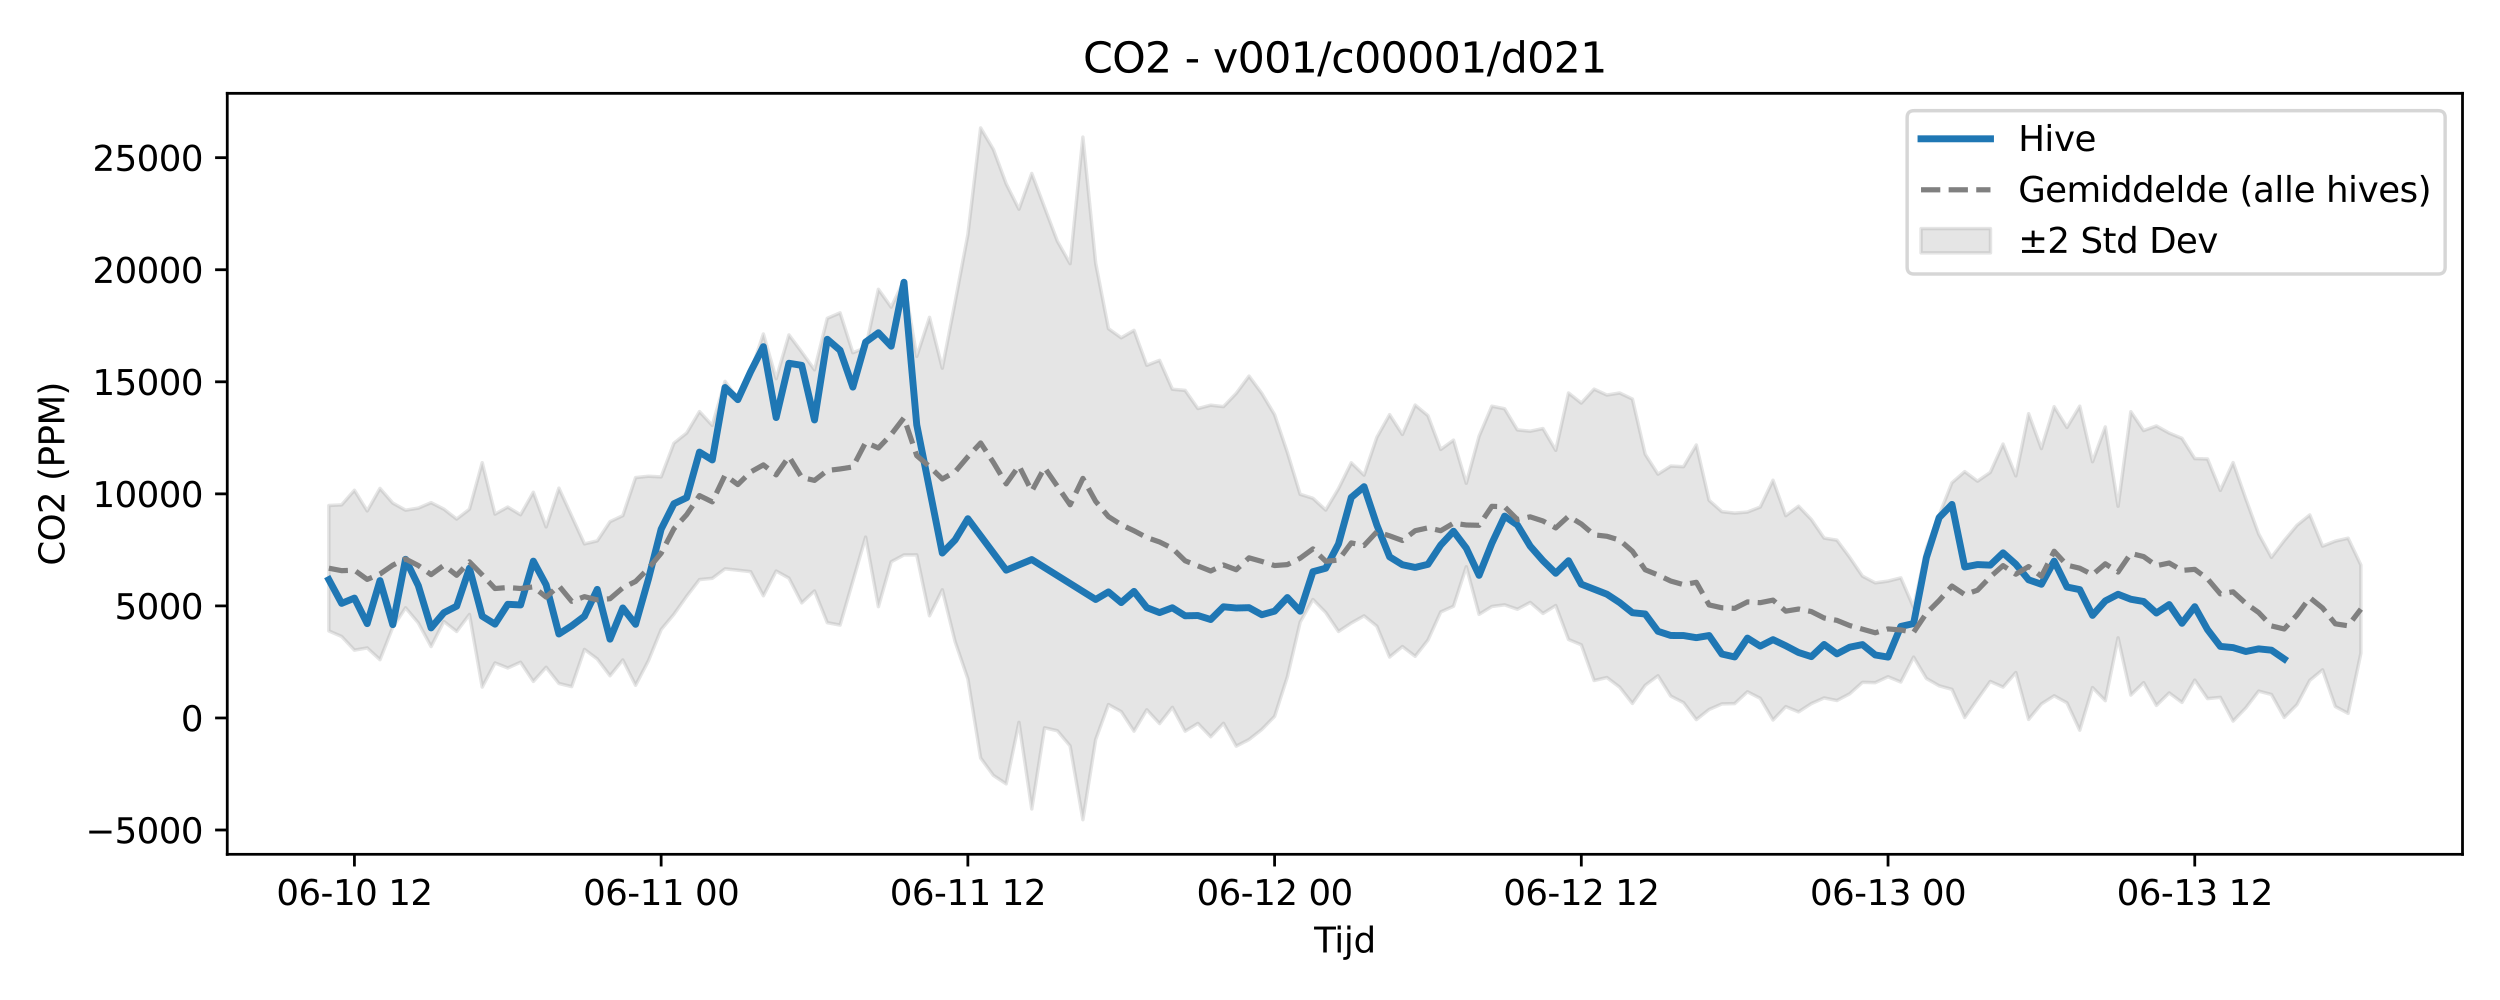 <?xml version="1.0" encoding="utf-8" standalone="no"?>
<!DOCTYPE svg PUBLIC "-//W3C//DTD SVG 1.1//EN"
  "http://www.w3.org/Graphics/SVG/1.1/DTD/svg11.dtd">
<svg xmlns:xlink="http://www.w3.org/1999/xlink" width="720pt" height="288pt" viewBox="0 0 720 288" xmlns="http://www.w3.org/2000/svg" version="1.1">
 <defs>
  <style type="text/css">*{stroke-linejoin: round; stroke-linecap: butt}</style>
 </defs>
 <g id="figure_1">
  <g id="patch_1">
   <path d="M 0 288 
L 720 288 
L 720 0 
L 0 0 
z
" style="fill: #ffffff"/>
  </g>
  <g id="axes_1">
   <g id="patch_2">
    <path d="M 65.45 246.04 
L 709.2 246.04 
L 709.2 26.88 
L 65.45 26.88 
z
" style="fill: #ffffff"/>
   </g>
   <g id="FillBetweenPolyCollection_1">
    <defs>
     <path id="m51bdb04ae3" d="M 94.711 -142.423 
L 94.711 -106.288 
L 98.392 -104.692 
L 102.073 -100.757 
L 105.753 -101.395 
L 109.434 -98.008 
L 113.115 -107.343 
L 116.795 -112.953 
L 120.476 -108.597 
L 124.157 -101.781 
L 127.837 -109.017 
L 131.518 -106.128 
L 135.199 -111.037 
L 138.879 -90.12 
L 142.56 -97.076 
L 146.241 -95.622 
L 149.921 -97.276 
L 153.602 -91.741 
L 157.283 -95.83 
L 160.964 -91.153 
L 164.644 -90.254 
L 168.325 -100.965 
L 172.006 -98.223 
L 175.686 -93.38 
L 179.367 -97.934 
L 183.048 -90.638 
L 186.728 -97.667 
L 190.409 -106.684 
L 194.09 -111.089 
L 197.77 -116.275 
L 201.451 -121.079 
L 205.132 -121.437 
L 208.812 -124.173 
L 212.493 -123.781 
L 216.174 -123.364 
L 219.854 -116.416 
L 223.535 -123.534 
L 227.216 -121.498 
L 230.896 -114.367 
L 234.577 -117.801 
L 238.258 -108.666 
L 241.938 -107.972 
L 245.619 -120.616 
L 249.3 -133.316 
L 252.98 -113.282 
L 256.661 -126.2 
L 260.342 -128.179 
L 264.022 -128.191 
L 267.703 -110.651 
L 271.384 -118.142 
L 275.064 -103.223 
L 278.745 -92.496 
L 282.426 -69.696 
L 286.106 -64.666 
L 289.787 -62.239 
L 293.468 -79.957 
L 297.148 -55.011 
L 300.829 -78.392 
L 304.51 -77.546 
L 308.19 -73.177 
L 311.871 -51.922 
L 315.552 -75.005 
L 319.233 -85.092 
L 322.913 -83.055 
L 326.594 -77.421 
L 330.275 -83.582 
L 333.955 -79.598 
L 337.636 -84.281 
L 341.317 -77.422 
L 344.997 -79.65 
L 348.678 -75.801 
L 352.359 -79.687 
L 356.039 -73.108 
L 359.72 -75.015 
L 363.401 -77.904 
L 367.081 -81.676 
L 370.762 -93.076 
L 374.443 -108.819 
L 378.123 -115.348 
L 381.804 -111.6 
L 385.485 -106.134 
L 389.165 -108.563 
L 392.846 -110.634 
L 396.527 -107.655 
L 400.207 -98.771 
L 403.888 -101.799 
L 407.569 -98.973 
L 411.249 -103.654 
L 414.93 -111.756 
L 418.611 -113.401 
L 422.291 -124.785 
L 425.972 -111.068 
L 429.653 -113.334 
L 433.333 -113.804 
L 437.014 -112.538 
L 440.695 -114.497 
L 444.375 -111.329 
L 448.056 -113.607 
L 451.737 -103.821 
L 455.417 -102.284 
L 459.098 -92.008 
L 462.779 -92.876 
L 466.46 -90.093 
L 470.14 -85.402 
L 473.821 -90.636 
L 477.502 -93.378 
L 481.182 -87.522 
L 484.863 -85.632 
L 488.544 -80.746 
L 492.224 -83.663 
L 495.905 -85.271 
L 499.586 -85.357 
L 503.266 -88.766 
L 506.947 -86.881 
L 510.628 -80.635 
L 514.308 -84.491 
L 517.989 -82.972 
L 521.67 -85.366 
L 525.35 -87 
L 529.031 -86.248 
L 532.712 -88.186 
L 536.392 -91.486 
L 540.073 -91.389 
L 543.754 -93.098 
L 547.434 -91.574 
L 551.115 -98.756 
L 554.796 -92.606 
L 558.476 -90.483 
L 562.157 -89.475 
L 565.838 -81.348 
L 569.518 -86.618 
L 573.199 -91.746 
L 576.88 -90.106 
L 580.56 -94.311 
L 584.241 -80.805 
L 587.922 -85.263 
L 591.602 -87.609 
L 595.283 -85.578 
L 598.964 -77.693 
L 602.644 -89.977 
L 606.325 -86.204 
L 610.006 -104.304 
L 613.686 -87.82 
L 617.367 -91.394 
L 621.048 -84.835 
L 624.729 -88.432 
L 628.409 -85.7 
L 632.09 -92.126 
L 635.771 -86.796 
L 639.451 -87.165 
L 643.132 -80.324 
L 646.813 -84.139 
L 650.493 -88.957 
L 654.174 -87.987 
L 657.855 -81.375 
L 661.535 -85.066 
L 665.216 -92.049 
L 668.897 -95.081 
L 672.577 -84.517 
L 676.258 -82.544 
L 679.939 -99.879 
L 679.939 -125.265 
L 679.939 -125.265 
L 676.258 -133.005 
L 672.577 -132.161 
L 668.897 -130.722 
L 665.216 -139.704 
L 661.535 -136.717 
L 657.855 -132.319 
L 654.174 -127.481 
L 650.493 -134.23 
L 646.813 -144.293 
L 643.132 -154.78 
L 639.451 -146.761 
L 635.771 -155.816 
L 632.09 -155.927 
L 628.409 -161.756 
L 624.729 -163.275 
L 621.048 -165.325 
L 617.367 -164.01 
L 613.686 -169.422 
L 610.006 -142.202 
L 606.325 -165.053 
L 602.644 -155.017 
L 598.964 -171.021 
L 595.283 -164.895 
L 591.602 -170.874 
L 587.922 -158.816 
L 584.241 -168.862 
L 580.56 -150.949 
L 576.88 -160.112 
L 573.199 -151.943 
L 569.518 -149.424 
L 565.838 -152.175 
L 562.157 -148.973 
L 558.476 -139.644 
L 554.796 -130.139 
L 551.115 -113.05 
L 547.434 -121.568 
L 543.754 -120.645 
L 540.073 -120.138 
L 536.392 -122.066 
L 532.712 -127.492 
L 529.031 -132.432 
L 525.35 -133.031 
L 521.67 -138.377 
L 517.989 -142.223 
L 514.308 -139.486 
L 510.628 -149.693 
L 506.947 -141.977 
L 503.266 -140.536 
L 499.586 -140.228 
L 495.905 -140.643 
L 492.224 -143.904 
L 488.544 -159.85 
L 484.863 -153.591 
L 481.182 -153.787 
L 477.502 -151.448 
L 473.821 -157.179 
L 470.14 -173.07 
L 466.46 -174.824 
L 462.779 -174.232 
L 459.098 -175.935 
L 455.417 -171.914 
L 451.737 -174.825 
L 448.056 -158.313 
L 444.375 -164.585 
L 440.695 -163.812 
L 437.014 -164.189 
L 433.333 -170.283 
L 429.653 -171.023 
L 425.972 -162.359 
L 422.291 -148.821 
L 418.611 -161.242 
L 414.93 -158.556 
L 411.249 -168.297 
L 407.569 -171.347 
L 403.888 -162.874 
L 400.207 -168.583 
L 396.527 -162.036 
L 392.846 -151.157 
L 389.165 -154.72 
L 385.485 -147.27 
L 381.804 -141.106 
L 378.123 -144.491 
L 374.443 -145.648 
L 370.762 -157.707 
L 367.081 -168.566 
L 363.401 -174.713 
L 359.72 -179.682 
L 356.039 -174.726 
L 352.359 -170.892 
L 348.678 -171.31 
L 344.997 -170.341 
L 341.317 -175.572 
L 337.636 -175.903 
L 333.955 -184.232 
L 330.275 -182.8 
L 326.594 -192.86 
L 322.913 -190.712 
L 319.233 -193.347 
L 315.552 -212.213 
L 311.871 -248.52 
L 308.19 -212.056 
L 304.51 -218.574 
L 300.829 -228.282 
L 297.148 -238.042 
L 293.468 -227.746 
L 289.787 -235.054 
L 286.106 -244.946 
L 282.426 -251.158 
L 278.745 -220.424 
L 275.064 -201.003 
L 271.384 -181.959 
L 267.703 -196.606 
L 264.022 -185.353 
L 260.342 -207.194 
L 256.661 -199.543 
L 252.98 -204.684 
L 249.3 -187.857 
L 245.619 -186.425 
L 241.938 -197.906 
L 238.258 -196.319 
L 234.577 -181.488 
L 230.896 -186.629 
L 227.216 -191.543 
L 223.535 -178.943 
L 219.854 -191.816 
L 216.174 -180.768 
L 212.493 -173.107 
L 208.812 -178.162 
L 205.132 -165.482 
L 201.451 -169.464 
L 197.77 -163.301 
L 194.09 -160.363 
L 190.409 -150.656 
L 186.728 -150.837 
L 183.048 -150.455 
L 179.367 -139.494 
L 175.686 -137.759 
L 172.006 -132.231 
L 168.325 -131.363 
L 164.644 -139.393 
L 160.964 -147.418 
L 157.283 -136.262 
L 153.602 -146.226 
L 149.921 -139.749 
L 146.241 -141.965 
L 142.56 -139.939 
L 138.879 -154.752 
L 135.199 -141.346 
L 131.518 -138.514 
L 127.837 -141.375 
L 124.157 -143.241 
L 120.476 -141.664 
L 116.795 -141.074 
L 113.115 -143.122 
L 109.434 -147.345 
L 105.753 -140.862 
L 102.073 -146.812 
L 98.392 -142.6 
L 94.711 -142.423 
z
" style="stroke: #808080; stroke-opacity: 0.2"/>
    </defs>
    <g clip-path="url(#pef328f5f02)">
     <use xlink:href="#m51bdb04ae3" x="0" y="288" style="fill: #808080; fill-opacity: 0.2; stroke: #808080; stroke-opacity: 0.2"/>
    </g>
   </g>
   <g id="matplotlib.axis_1">
    <g id="xtick_1">
     <g id="line2d_1">
      <defs>
       <path id="m27002cd036" d="M 0 0 
L 0 3.5 
" style="stroke: #000000; stroke-width: 0.8"/>
      </defs>
      <g>
       <use xlink:href="#m27002cd036" x="102.073" y="246.04" style="stroke: #000000; stroke-width: 0.8"/>
      </g>
     </g>
     <g id="text_1">
      <!-- 06-10 12 -->
      <g transform="translate(79.592 260.638) scale(0.1 -0.1)">
       <defs>
        <path id="DejaVuSans-30" d="M 2034 4250 
Q 1547 4250 1301 3770 
Q 1056 3291 1056 2328 
Q 1056 1369 1301 889 
Q 1547 409 2034 409 
Q 2525 409 2770 889 
Q 3016 1369 3016 2328 
Q 3016 3291 2770 3770 
Q 2525 4250 2034 4250 
z
M 2034 4750 
Q 2819 4750 3233 4129 
Q 3647 3509 3647 2328 
Q 3647 1150 3233 529 
Q 2819 -91 2034 -91 
Q 1250 -91 836 529 
Q 422 1150 422 2328 
Q 422 3509 836 4129 
Q 1250 4750 2034 4750 
z
" transform="scale(0.016)"/>
        <path id="DejaVuSans-36" d="M 2113 2584 
Q 1688 2584 1439 2293 
Q 1191 2003 1191 1497 
Q 1191 994 1439 701 
Q 1688 409 2113 409 
Q 2538 409 2786 701 
Q 3034 994 3034 1497 
Q 3034 2003 2786 2293 
Q 2538 2584 2113 2584 
z
M 3366 4563 
L 3366 3988 
Q 3128 4100 2886 4159 
Q 2644 4219 2406 4219 
Q 1781 4219 1451 3797 
Q 1122 3375 1075 2522 
Q 1259 2794 1537 2939 
Q 1816 3084 2150 3084 
Q 2853 3084 3261 2657 
Q 3669 2231 3669 1497 
Q 3669 778 3244 343 
Q 2819 -91 2113 -91 
Q 1303 -91 875 529 
Q 447 1150 447 2328 
Q 447 3434 972 4092 
Q 1497 4750 2381 4750 
Q 2619 4750 2861 4703 
Q 3103 4656 3366 4563 
z
" transform="scale(0.016)"/>
        <path id="DejaVuSans-2d" d="M 313 2009 
L 1997 2009 
L 1997 1497 
L 313 1497 
L 313 2009 
z
" transform="scale(0.016)"/>
        <path id="DejaVuSans-31" d="M 794 531 
L 1825 531 
L 1825 4091 
L 703 3866 
L 703 4441 
L 1819 4666 
L 2450 4666 
L 2450 531 
L 3481 531 
L 3481 0 
L 794 0 
L 794 531 
z
" transform="scale(0.016)"/>
        <path id="DejaVuSans-20" transform="scale(0.016)"/>
        <path id="DejaVuSans-32" d="M 1228 531 
L 3431 531 
L 3431 0 
L 469 0 
L 469 531 
Q 828 903 1448 1529 
Q 2069 2156 2228 2338 
Q 2531 2678 2651 2914 
Q 2772 3150 2772 3378 
Q 2772 3750 2511 3984 
Q 2250 4219 1831 4219 
Q 1534 4219 1204 4116 
Q 875 4013 500 3803 
L 500 4441 
Q 881 4594 1212 4672 
Q 1544 4750 1819 4750 
Q 2544 4750 2975 4387 
Q 3406 4025 3406 3419 
Q 3406 3131 3298 2873 
Q 3191 2616 2906 2266 
Q 2828 2175 2409 1742 
Q 1991 1309 1228 531 
z
" transform="scale(0.016)"/>
       </defs>
       <use xlink:href="#DejaVuSans-30"/>
       <use xlink:href="#DejaVuSans-36" transform="translate(63.623 0)"/>
       <use xlink:href="#DejaVuSans-2d" transform="translate(127.246 0)"/>
       <use xlink:href="#DejaVuSans-31" transform="translate(163.33 0)"/>
       <use xlink:href="#DejaVuSans-30" transform="translate(226.953 0)"/>
       <use xlink:href="#DejaVuSans-20" transform="translate(290.576 0)"/>
       <use xlink:href="#DejaVuSans-31" transform="translate(322.363 0)"/>
       <use xlink:href="#DejaVuSans-32" transform="translate(385.986 0)"/>
      </g>
     </g>
    </g>
    <g id="xtick_2">
     <g id="line2d_2">
      <g>
       <use xlink:href="#m27002cd036" x="190.409" y="246.04" style="stroke: #000000; stroke-width: 0.8"/>
      </g>
     </g>
     <g id="text_2">
      <!-- 06-11 00 -->
      <g transform="translate(167.928 260.638) scale(0.1 -0.1)">
       <use xlink:href="#DejaVuSans-30"/>
       <use xlink:href="#DejaVuSans-36" transform="translate(63.623 0)"/>
       <use xlink:href="#DejaVuSans-2d" transform="translate(127.246 0)"/>
       <use xlink:href="#DejaVuSans-31" transform="translate(163.33 0)"/>
       <use xlink:href="#DejaVuSans-31" transform="translate(226.953 0)"/>
       <use xlink:href="#DejaVuSans-20" transform="translate(290.576 0)"/>
       <use xlink:href="#DejaVuSans-30" transform="translate(322.363 0)"/>
       <use xlink:href="#DejaVuSans-30" transform="translate(385.986 0)"/>
      </g>
     </g>
    </g>
    <g id="xtick_3">
     <g id="line2d_3">
      <g>
       <use xlink:href="#m27002cd036" x="278.745" y="246.04" style="stroke: #000000; stroke-width: 0.8"/>
      </g>
     </g>
     <g id="text_3">
      <!-- 06-11 12 -->
      <g transform="translate(256.265 260.638) scale(0.1 -0.1)">
       <use xlink:href="#DejaVuSans-30"/>
       <use xlink:href="#DejaVuSans-36" transform="translate(63.623 0)"/>
       <use xlink:href="#DejaVuSans-2d" transform="translate(127.246 0)"/>
       <use xlink:href="#DejaVuSans-31" transform="translate(163.33 0)"/>
       <use xlink:href="#DejaVuSans-31" transform="translate(226.953 0)"/>
       <use xlink:href="#DejaVuSans-20" transform="translate(290.576 0)"/>
       <use xlink:href="#DejaVuSans-31" transform="translate(322.363 0)"/>
       <use xlink:href="#DejaVuSans-32" transform="translate(385.986 0)"/>
      </g>
     </g>
    </g>
    <g id="xtick_4">
     <g id="line2d_4">
      <g>
       <use xlink:href="#m27002cd036" x="367.081" y="246.04" style="stroke: #000000; stroke-width: 0.8"/>
      </g>
     </g>
     <g id="text_4">
      <!-- 06-12 00 -->
      <g transform="translate(344.601 260.638) scale(0.1 -0.1)">
       <use xlink:href="#DejaVuSans-30"/>
       <use xlink:href="#DejaVuSans-36" transform="translate(63.623 0)"/>
       <use xlink:href="#DejaVuSans-2d" transform="translate(127.246 0)"/>
       <use xlink:href="#DejaVuSans-31" transform="translate(163.33 0)"/>
       <use xlink:href="#DejaVuSans-32" transform="translate(226.953 0)"/>
       <use xlink:href="#DejaVuSans-20" transform="translate(290.576 0)"/>
       <use xlink:href="#DejaVuSans-30" transform="translate(322.363 0)"/>
       <use xlink:href="#DejaVuSans-30" transform="translate(385.986 0)"/>
      </g>
     </g>
    </g>
    <g id="xtick_5">
     <g id="line2d_5">
      <g>
       <use xlink:href="#m27002cd036" x="455.417" y="246.04" style="stroke: #000000; stroke-width: 0.8"/>
      </g>
     </g>
     <g id="text_5">
      <!-- 06-12 12 -->
      <g transform="translate(432.937 260.638) scale(0.1 -0.1)">
       <use xlink:href="#DejaVuSans-30"/>
       <use xlink:href="#DejaVuSans-36" transform="translate(63.623 0)"/>
       <use xlink:href="#DejaVuSans-2d" transform="translate(127.246 0)"/>
       <use xlink:href="#DejaVuSans-31" transform="translate(163.33 0)"/>
       <use xlink:href="#DejaVuSans-32" transform="translate(226.953 0)"/>
       <use xlink:href="#DejaVuSans-20" transform="translate(290.576 0)"/>
       <use xlink:href="#DejaVuSans-31" transform="translate(322.363 0)"/>
       <use xlink:href="#DejaVuSans-32" transform="translate(385.986 0)"/>
      </g>
     </g>
    </g>
    <g id="xtick_6">
     <g id="line2d_6">
      <g>
       <use xlink:href="#m27002cd036" x="543.754" y="246.04" style="stroke: #000000; stroke-width: 0.8"/>
      </g>
     </g>
     <g id="text_6">
      <!-- 06-13 00 -->
      <g transform="translate(521.273 260.638) scale(0.1 -0.1)">
       <defs>
        <path id="DejaVuSans-33" d="M 2597 2516 
Q 3050 2419 3304 2112 
Q 3559 1806 3559 1356 
Q 3559 666 3084 287 
Q 2609 -91 1734 -91 
Q 1441 -91 1130 -33 
Q 819 25 488 141 
L 488 750 
Q 750 597 1062 519 
Q 1375 441 1716 441 
Q 2309 441 2620 675 
Q 2931 909 2931 1356 
Q 2931 1769 2642 2001 
Q 2353 2234 1838 2234 
L 1294 2234 
L 1294 2753 
L 1863 2753 
Q 2328 2753 2575 2939 
Q 2822 3125 2822 3475 
Q 2822 3834 2567 4026 
Q 2313 4219 1838 4219 
Q 1578 4219 1281 4162 
Q 984 4106 628 3988 
L 628 4550 
Q 988 4650 1302 4700 
Q 1616 4750 1894 4750 
Q 2613 4750 3031 4423 
Q 3450 4097 3450 3541 
Q 3450 3153 3228 2886 
Q 3006 2619 2597 2516 
z
" transform="scale(0.016)"/>
       </defs>
       <use xlink:href="#DejaVuSans-30"/>
       <use xlink:href="#DejaVuSans-36" transform="translate(63.623 0)"/>
       <use xlink:href="#DejaVuSans-2d" transform="translate(127.246 0)"/>
       <use xlink:href="#DejaVuSans-31" transform="translate(163.33 0)"/>
       <use xlink:href="#DejaVuSans-33" transform="translate(226.953 0)"/>
       <use xlink:href="#DejaVuSans-20" transform="translate(290.576 0)"/>
       <use xlink:href="#DejaVuSans-30" transform="translate(322.363 0)"/>
       <use xlink:href="#DejaVuSans-30" transform="translate(385.986 0)"/>
      </g>
     </g>
    </g>
    <g id="xtick_7">
     <g id="line2d_7">
      <g>
       <use xlink:href="#m27002cd036" x="632.09" y="246.04" style="stroke: #000000; stroke-width: 0.8"/>
      </g>
     </g>
     <g id="text_7">
      <!-- 06-13 12 -->
      <g transform="translate(609.609 260.638) scale(0.1 -0.1)">
       <use xlink:href="#DejaVuSans-30"/>
       <use xlink:href="#DejaVuSans-36" transform="translate(63.623 0)"/>
       <use xlink:href="#DejaVuSans-2d" transform="translate(127.246 0)"/>
       <use xlink:href="#DejaVuSans-31" transform="translate(163.33 0)"/>
       <use xlink:href="#DejaVuSans-33" transform="translate(226.953 0)"/>
       <use xlink:href="#DejaVuSans-20" transform="translate(290.576 0)"/>
       <use xlink:href="#DejaVuSans-31" transform="translate(322.363 0)"/>
       <use xlink:href="#DejaVuSans-32" transform="translate(385.986 0)"/>
      </g>
     </g>
    </g>
    <g id="text_8">
     <!-- Tijd -->
     <g transform="translate(378.475 274.317) scale(0.1 -0.1)">
      <defs>
       <path id="DejaVuSans-54" d="M -19 4666 
L 3928 4666 
L 3928 4134 
L 2272 4134 
L 2272 0 
L 1638 0 
L 1638 4134 
L -19 4134 
L -19 4666 
z
" transform="scale(0.016)"/>
       <path id="DejaVuSans-69" d="M 603 3500 
L 1178 3500 
L 1178 0 
L 603 0 
L 603 3500 
z
M 603 4863 
L 1178 4863 
L 1178 4134 
L 603 4134 
L 603 4863 
z
" transform="scale(0.016)"/>
       <path id="DejaVuSans-6a" d="M 603 3500 
L 1178 3500 
L 1178 -63 
Q 1178 -731 923 -1031 
Q 669 -1331 103 -1331 
L -116 -1331 
L -116 -844 
L 38 -844 
Q 366 -844 484 -692 
Q 603 -541 603 -63 
L 603 3500 
z
M 603 4863 
L 1178 4863 
L 1178 4134 
L 603 4134 
L 603 4863 
z
" transform="scale(0.016)"/>
       <path id="DejaVuSans-64" d="M 2906 2969 
L 2906 4863 
L 3481 4863 
L 3481 0 
L 2906 0 
L 2906 525 
Q 2725 213 2448 61 
Q 2172 -91 1784 -91 
Q 1150 -91 751 415 
Q 353 922 353 1747 
Q 353 2572 751 3078 
Q 1150 3584 1784 3584 
Q 2172 3584 2448 3432 
Q 2725 3281 2906 2969 
z
M 947 1747 
Q 947 1113 1208 752 
Q 1469 391 1925 391 
Q 2381 391 2643 752 
Q 2906 1113 2906 1747 
Q 2906 2381 2643 2742 
Q 2381 3103 1925 3103 
Q 1469 3103 1208 2742 
Q 947 2381 947 1747 
z
" transform="scale(0.016)"/>
      </defs>
      <use xlink:href="#DejaVuSans-54"/>
      <use xlink:href="#DejaVuSans-69" transform="translate(57.959 0)"/>
      <use xlink:href="#DejaVuSans-6a" transform="translate(85.742 0)"/>
      <use xlink:href="#DejaVuSans-64" transform="translate(113.525 0)"/>
     </g>
    </g>
   </g>
   <g id="matplotlib.axis_2">
    <g id="ytick_1">
     <g id="line2d_8">
      <defs>
       <path id="m38260879ac" d="M 0 0 
L -3.5 0 
" style="stroke: #000000; stroke-width: 0.8"/>
      </defs>
      <g>
       <use xlink:href="#m38260879ac" x="65.45" y="239.047" style="stroke: #000000; stroke-width: 0.8"/>
      </g>
     </g>
     <g id="text_9">
      <!-- −5000 -->
      <g transform="translate(24.62 242.846) scale(0.1 -0.1)">
       <defs>
        <path id="DejaVuSans-2212" d="M 678 2272 
L 4684 2272 
L 4684 1741 
L 678 1741 
L 678 2272 
z
" transform="scale(0.016)"/>
        <path id="DejaVuSans-35" d="M 691 4666 
L 3169 4666 
L 3169 4134 
L 1269 4134 
L 1269 2991 
Q 1406 3038 1543 3061 
Q 1681 3084 1819 3084 
Q 2600 3084 3056 2656 
Q 3513 2228 3513 1497 
Q 3513 744 3044 326 
Q 2575 -91 1722 -91 
Q 1428 -91 1123 -41 
Q 819 9 494 109 
L 494 744 
Q 775 591 1075 516 
Q 1375 441 1709 441 
Q 2250 441 2565 725 
Q 2881 1009 2881 1497 
Q 2881 1984 2565 2268 
Q 2250 2553 1709 2553 
Q 1456 2553 1204 2497 
Q 953 2441 691 2322 
L 691 4666 
z
" transform="scale(0.016)"/>
       </defs>
       <use xlink:href="#DejaVuSans-2212"/>
       <use xlink:href="#DejaVuSans-35" transform="translate(83.789 0)"/>
       <use xlink:href="#DejaVuSans-30" transform="translate(147.412 0)"/>
       <use xlink:href="#DejaVuSans-30" transform="translate(211.035 0)"/>
       <use xlink:href="#DejaVuSans-30" transform="translate(274.658 0)"/>
      </g>
     </g>
    </g>
    <g id="ytick_2">
     <g id="line2d_9">
      <g>
       <use xlink:href="#m38260879ac" x="65.45" y="206.774" style="stroke: #000000; stroke-width: 0.8"/>
      </g>
     </g>
     <g id="text_10">
      <!-- 0 -->
      <g transform="translate(52.087 210.573) scale(0.1 -0.1)">
       <use xlink:href="#DejaVuSans-30"/>
      </g>
     </g>
    </g>
    <g id="ytick_3">
     <g id="line2d_10">
      <g>
       <use xlink:href="#m38260879ac" x="65.45" y="174.5" style="stroke: #000000; stroke-width: 0.8"/>
      </g>
     </g>
     <g id="text_11">
      <!-- 5000 -->
      <g transform="translate(33 178.299) scale(0.1 -0.1)">
       <use xlink:href="#DejaVuSans-35"/>
       <use xlink:href="#DejaVuSans-30" transform="translate(63.623 0)"/>
       <use xlink:href="#DejaVuSans-30" transform="translate(127.246 0)"/>
       <use xlink:href="#DejaVuSans-30" transform="translate(190.869 0)"/>
      </g>
     </g>
    </g>
    <g id="ytick_4">
     <g id="line2d_11">
      <g>
       <use xlink:href="#m38260879ac" x="65.45" y="142.227" style="stroke: #000000; stroke-width: 0.8"/>
      </g>
     </g>
     <g id="text_12">
      <!-- 10000 -->
      <g transform="translate(26.637 146.026) scale(0.1 -0.1)">
       <use xlink:href="#DejaVuSans-31"/>
       <use xlink:href="#DejaVuSans-30" transform="translate(63.623 0)"/>
       <use xlink:href="#DejaVuSans-30" transform="translate(127.246 0)"/>
       <use xlink:href="#DejaVuSans-30" transform="translate(190.869 0)"/>
       <use xlink:href="#DejaVuSans-30" transform="translate(254.492 0)"/>
      </g>
     </g>
    </g>
    <g id="ytick_5">
     <g id="line2d_12">
      <g>
       <use xlink:href="#m38260879ac" x="65.45" y="109.953" style="stroke: #000000; stroke-width: 0.8"/>
      </g>
     </g>
     <g id="text_13">
      <!-- 15000 -->
      <g transform="translate(26.637 113.752) scale(0.1 -0.1)">
       <use xlink:href="#DejaVuSans-31"/>
       <use xlink:href="#DejaVuSans-35" transform="translate(63.623 0)"/>
       <use xlink:href="#DejaVuSans-30" transform="translate(127.246 0)"/>
       <use xlink:href="#DejaVuSans-30" transform="translate(190.869 0)"/>
       <use xlink:href="#DejaVuSans-30" transform="translate(254.492 0)"/>
      </g>
     </g>
    </g>
    <g id="ytick_6">
     <g id="line2d_13">
      <g>
       <use xlink:href="#m38260879ac" x="65.45" y="77.679" style="stroke: #000000; stroke-width: 0.8"/>
      </g>
     </g>
     <g id="text_14">
      <!-- 20000 -->
      <g transform="translate(26.637 81.479) scale(0.1 -0.1)">
       <use xlink:href="#DejaVuSans-32"/>
       <use xlink:href="#DejaVuSans-30" transform="translate(63.623 0)"/>
       <use xlink:href="#DejaVuSans-30" transform="translate(127.246 0)"/>
       <use xlink:href="#DejaVuSans-30" transform="translate(190.869 0)"/>
       <use xlink:href="#DejaVuSans-30" transform="translate(254.492 0)"/>
      </g>
     </g>
    </g>
    <g id="ytick_7">
     <g id="line2d_14">
      <g>
       <use xlink:href="#m38260879ac" x="65.45" y="45.406" style="stroke: #000000; stroke-width: 0.8"/>
      </g>
     </g>
     <g id="text_15">
      <!-- 25000 -->
      <g transform="translate(26.637 49.205) scale(0.1 -0.1)">
       <use xlink:href="#DejaVuSans-32"/>
       <use xlink:href="#DejaVuSans-35" transform="translate(63.623 0)"/>
       <use xlink:href="#DejaVuSans-30" transform="translate(127.246 0)"/>
       <use xlink:href="#DejaVuSans-30" transform="translate(190.869 0)"/>
       <use xlink:href="#DejaVuSans-30" transform="translate(254.492 0)"/>
      </g>
     </g>
    </g>
    <g id="text_16">
     <!-- CO2 (PPM) -->
     <g transform="translate(18.541 162.903) rotate(-90) scale(0.1 -0.1)">
      <defs>
       <path id="DejaVuSans-43" d="M 4122 4306 
L 4122 3641 
Q 3803 3938 3442 4084 
Q 3081 4231 2675 4231 
Q 1875 4231 1450 3742 
Q 1025 3253 1025 2328 
Q 1025 1406 1450 917 
Q 1875 428 2675 428 
Q 3081 428 3442 575 
Q 3803 722 4122 1019 
L 4122 359 
Q 3791 134 3420 21 
Q 3050 -91 2638 -91 
Q 1578 -91 968 557 
Q 359 1206 359 2328 
Q 359 3453 968 4101 
Q 1578 4750 2638 4750 
Q 3056 4750 3426 4639 
Q 3797 4528 4122 4306 
z
" transform="scale(0.016)"/>
       <path id="DejaVuSans-4f" d="M 2522 4238 
Q 1834 4238 1429 3725 
Q 1025 3213 1025 2328 
Q 1025 1447 1429 934 
Q 1834 422 2522 422 
Q 3209 422 3611 934 
Q 4013 1447 4013 2328 
Q 4013 3213 3611 3725 
Q 3209 4238 2522 4238 
z
M 2522 4750 
Q 3503 4750 4090 4092 
Q 4678 3434 4678 2328 
Q 4678 1225 4090 567 
Q 3503 -91 2522 -91 
Q 1538 -91 948 565 
Q 359 1222 359 2328 
Q 359 3434 948 4092 
Q 1538 4750 2522 4750 
z
" transform="scale(0.016)"/>
       <path id="DejaVuSans-28" d="M 1984 4856 
Q 1566 4138 1362 3434 
Q 1159 2731 1159 2009 
Q 1159 1288 1364 580 
Q 1569 -128 1984 -844 
L 1484 -844 
Q 1016 -109 783 600 
Q 550 1309 550 2009 
Q 550 2706 781 3412 
Q 1013 4119 1484 4856 
L 1984 4856 
z
" transform="scale(0.016)"/>
       <path id="DejaVuSans-50" d="M 1259 4147 
L 1259 2394 
L 2053 2394 
Q 2494 2394 2734 2622 
Q 2975 2850 2975 3272 
Q 2975 3691 2734 3919 
Q 2494 4147 2053 4147 
L 1259 4147 
z
M 628 4666 
L 2053 4666 
Q 2838 4666 3239 4311 
Q 3641 3956 3641 3272 
Q 3641 2581 3239 2228 
Q 2838 1875 2053 1875 
L 1259 1875 
L 1259 0 
L 628 0 
L 628 4666 
z
" transform="scale(0.016)"/>
       <path id="DejaVuSans-4d" d="M 628 4666 
L 1569 4666 
L 2759 1491 
L 3956 4666 
L 4897 4666 
L 4897 0 
L 4281 0 
L 4281 4097 
L 3078 897 
L 2444 897 
L 1241 4097 
L 1241 0 
L 628 0 
L 628 4666 
z
" transform="scale(0.016)"/>
       <path id="DejaVuSans-29" d="M 513 4856 
L 1013 4856 
Q 1481 4119 1714 3412 
Q 1947 2706 1947 2009 
Q 1947 1309 1714 600 
Q 1481 -109 1013 -844 
L 513 -844 
Q 928 -128 1133 580 
Q 1338 1288 1338 2009 
Q 1338 2731 1133 3434 
Q 928 4138 513 4856 
z
" transform="scale(0.016)"/>
      </defs>
      <use xlink:href="#DejaVuSans-43"/>
      <use xlink:href="#DejaVuSans-4f" transform="translate(69.824 0)"/>
      <use xlink:href="#DejaVuSans-32" transform="translate(148.535 0)"/>
      <use xlink:href="#DejaVuSans-20" transform="translate(212.158 0)"/>
      <use xlink:href="#DejaVuSans-28" transform="translate(243.945 0)"/>
      <use xlink:href="#DejaVuSans-50" transform="translate(282.959 0)"/>
      <use xlink:href="#DejaVuSans-50" transform="translate(343.262 0)"/>
      <use xlink:href="#DejaVuSans-4d" transform="translate(403.564 0)"/>
      <use xlink:href="#DejaVuSans-29" transform="translate(489.844 0)"/>
     </g>
    </g>
   </g>
   <g id="line2d_15">
    <path d="M 94.711 166.942 
L 98.392 173.766 
L 102.073 172.256 
L 105.753 179.601 
L 109.434 167.217 
L 113.115 179.894 
L 116.795 161.087 
L 120.476 168.667 
L 124.157 180.828 
L 127.837 176.449 
L 131.518 174.575 
L 135.199 163.639 
L 138.879 177.467 
L 142.56 179.754 
L 146.241 174.037 
L 149.921 174.225 
L 153.602 161.616 
L 157.283 168.448 
L 160.964 182.584 
L 164.644 180.238 
L 168.325 177.471 
L 172.006 169.749 
L 175.686 184.075 
L 179.367 175.092 
L 183.048 179.795 
L 186.728 166.836 
L 190.409 152.395 
L 194.09 145.073 
L 197.77 143.32 
L 201.451 130.206 
L 205.132 132.461 
L 208.812 111.603 
L 212.493 115.097 
L 216.174 107.061 
L 219.854 99.845 
L 223.535 120.248 
L 227.216 104.621 
L 230.896 105.217 
L 234.577 120.941 
L 238.258 97.719 
L 241.938 100.876 
L 245.619 111.483 
L 249.3 98.522 
L 252.98 95.837 
L 256.661 99.7 
L 260.342 81.297 
L 264.022 122.346 
L 271.384 159.273 
L 275.064 155.501 
L 278.745 149.398 
L 289.787 164.208 
L 297.148 161.152 
L 315.552 172.648 
L 319.233 170.472 
L 322.913 173.545 
L 326.594 170.327 
L 330.275 175.001 
L 333.955 176.424 
L 337.636 175.038 
L 341.317 177.349 
L 344.997 177.271 
L 348.678 178.42 
L 352.359 174.756 
L 356.039 175.105 
L 359.72 175.008 
L 363.401 177.041 
L 367.081 176.015 
L 370.762 172.099 
L 374.443 176.021 
L 378.123 164.647 
L 381.804 163.653 
L 385.485 156.653 
L 389.165 143.269 
L 392.846 140.167 
L 396.527 151.205 
L 400.207 160.369 
L 403.888 162.646 
L 407.569 163.419 
L 411.249 162.531 
L 414.93 156.969 
L 418.611 153.002 
L 422.291 157.866 
L 425.972 165.692 
L 429.653 156.474 
L 433.333 148.647 
L 437.014 151.199 
L 440.695 157.285 
L 444.375 161.481 
L 448.056 165.1 
L 451.737 161.49 
L 455.417 168.252 
L 462.779 171.126 
L 466.46 173.542 
L 470.14 176.464 
L 473.821 176.83 
L 477.502 181.82 
L 481.182 183.02 
L 484.863 183.037 
L 488.544 183.649 
L 492.224 183.035 
L 495.905 188.365 
L 499.586 189.2 
L 503.266 183.773 
L 506.947 186.086 
L 510.628 184.221 
L 514.308 185.985 
L 517.989 187.922 
L 521.67 189.105 
L 525.35 185.613 
L 529.031 188.311 
L 532.712 186.392 
L 536.392 185.641 
L 540.073 188.629 
L 543.754 189.243 
L 547.434 180.413 
L 551.115 179.591 
L 554.796 160.584 
L 558.476 149.056 
L 562.157 145.276 
L 565.838 163.304 
L 569.518 162.595 
L 573.199 162.757 
L 576.88 159.224 
L 580.56 162.498 
L 584.241 166.987 
L 587.922 168.268 
L 591.602 161.608 
L 595.283 169.061 
L 598.964 169.812 
L 602.644 177.227 
L 606.325 173.067 
L 610.006 171.154 
L 613.686 172.586 
L 617.367 173.228 
L 621.048 176.548 
L 624.729 174.119 
L 628.409 179.507 
L 632.09 174.732 
L 635.771 181.329 
L 639.451 186.159 
L 643.132 186.512 
L 646.813 187.629 
L 650.493 186.871 
L 654.174 187.252 
L 657.855 189.781 
L 657.855 189.781 
" clip-path="url(#pef328f5f02)" style="fill: none; stroke: #1f77b4; stroke-width: 2; stroke-linecap: square"/>
   </g>
   <g id="line2d_16">
    <path d="M 94.711 163.645 
L 98.392 164.354 
L 102.073 164.215 
L 105.753 166.871 
L 109.434 165.324 
L 113.115 162.768 
L 116.795 160.986 
L 120.476 162.87 
L 124.157 165.489 
L 127.837 162.804 
L 131.518 165.679 
L 135.199 161.809 
L 138.879 165.564 
L 142.56 169.493 
L 146.241 169.206 
L 149.921 169.488 
L 153.602 169.016 
L 157.283 171.954 
L 160.964 168.715 
L 164.644 173.177 
L 168.325 171.836 
L 172.006 172.773 
L 175.686 172.431 
L 179.367 169.286 
L 183.048 167.453 
L 186.728 163.748 
L 190.409 159.33 
L 194.09 152.274 
L 197.77 148.212 
L 201.451 142.729 
L 205.132 144.54 
L 208.812 136.833 
L 212.493 139.556 
L 216.174 135.934 
L 219.854 133.884 
L 223.535 136.761 
L 227.216 131.479 
L 230.896 137.502 
L 234.577 138.356 
L 238.258 135.508 
L 241.938 135.061 
L 245.619 134.479 
L 249.3 127.414 
L 252.98 129.017 
L 256.661 125.129 
L 260.342 120.314 
L 264.022 131.228 
L 267.703 134.372 
L 271.384 137.95 
L 275.064 135.887 
L 278.745 131.54 
L 282.426 127.573 
L 286.106 133.194 
L 289.787 139.353 
L 293.468 134.149 
L 297.148 141.473 
L 300.829 134.663 
L 308.19 145.384 
L 311.871 137.779 
L 315.552 144.391 
L 319.233 148.78 
L 322.913 151.116 
L 326.594 152.86 
L 330.275 154.809 
L 333.955 156.085 
L 337.636 157.908 
L 341.317 161.503 
L 348.678 164.445 
L 352.359 162.711 
L 356.039 164.083 
L 359.72 160.652 
L 363.401 161.692 
L 367.081 162.879 
L 370.762 162.608 
L 374.443 160.767 
L 378.123 158.081 
L 381.804 161.647 
L 385.485 161.298 
L 389.165 156.359 
L 392.846 157.105 
L 396.527 153.155 
L 400.207 154.323 
L 403.888 155.664 
L 407.569 152.84 
L 411.249 152.024 
L 414.93 152.844 
L 418.611 150.679 
L 422.291 151.197 
L 425.972 151.286 
L 429.653 145.822 
L 433.333 145.956 
L 437.014 149.637 
L 440.695 148.846 
L 444.375 150.043 
L 448.056 152.04 
L 451.737 148.677 
L 455.417 150.901 
L 459.098 154.028 
L 462.779 154.446 
L 466.46 155.541 
L 470.14 158.764 
L 473.821 164.092 
L 477.502 165.587 
L 481.182 167.345 
L 484.863 168.388 
L 488.544 167.702 
L 492.224 174.217 
L 495.905 175.043 
L 499.586 175.207 
L 503.266 173.349 
L 506.947 173.571 
L 510.628 172.836 
L 514.308 176.011 
L 517.989 175.403 
L 521.67 176.129 
L 525.35 177.985 
L 529.031 178.66 
L 532.712 180.161 
L 540.073 182.236 
L 543.754 181.128 
L 547.434 181.429 
L 551.115 182.097 
L 554.796 176.628 
L 558.476 172.937 
L 562.157 168.776 
L 565.838 171.239 
L 569.518 169.979 
L 573.199 166.155 
L 576.88 162.891 
L 580.56 165.37 
L 584.241 163.166 
L 587.922 165.96 
L 591.602 158.759 
L 595.283 162.764 
L 598.964 163.643 
L 602.644 165.503 
L 606.325 162.371 
L 610.006 164.747 
L 613.686 159.379 
L 617.367 160.298 
L 621.048 162.92 
L 624.729 162.147 
L 628.409 164.272 
L 632.09 163.974 
L 635.771 166.694 
L 639.451 171.037 
L 643.132 170.448 
L 646.813 173.784 
L 650.493 176.407 
L 654.174 180.266 
L 657.855 181.153 
L 661.535 177.108 
L 665.216 172.124 
L 668.897 175.099 
L 672.577 179.661 
L 676.258 180.225 
L 679.939 175.428 
L 679.939 175.428 
" clip-path="url(#pef328f5f02)" style="fill: none; stroke-dasharray: 5.55,2.4; stroke-dashoffset: 0; stroke: #808080; stroke-width: 1.5"/>
   </g>
   <g id="patch_3">
    <path d="M 65.45 246.04 
L 65.45 26.88 
" style="fill: none; stroke: #000000; stroke-width: 0.8; stroke-linejoin: miter; stroke-linecap: square"/>
   </g>
   <g id="patch_4">
    <path d="M 709.2 246.04 
L 709.2 26.88 
" style="fill: none; stroke: #000000; stroke-width: 0.8; stroke-linejoin: miter; stroke-linecap: square"/>
   </g>
   <g id="patch_5">
    <path d="M 65.45 246.04 
L 709.2 246.04 
" style="fill: none; stroke: #000000; stroke-width: 0.8; stroke-linejoin: miter; stroke-linecap: square"/>
   </g>
   <g id="patch_6">
    <path d="M 65.45 26.88 
L 709.2 26.88 
" style="fill: none; stroke: #000000; stroke-width: 0.8; stroke-linejoin: miter; stroke-linecap: square"/>
   </g>
   <g id="text_17">
    <!-- CO2 - v001/c00001/d021 -->
    <g transform="translate(311.922 20.88) scale(0.12 -0.12)">
     <defs>
      <path id="DejaVuSans-76" d="M 191 3500 
L 800 3500 
L 1894 563 
L 2988 3500 
L 3597 3500 
L 2284 0 
L 1503 0 
L 191 3500 
z
" transform="scale(0.016)"/>
      <path id="DejaVuSans-2f" d="M 1625 4666 
L 2156 4666 
L 531 -594 
L 0 -594 
L 1625 4666 
z
" transform="scale(0.016)"/>
      <path id="DejaVuSans-63" d="M 3122 3366 
L 3122 2828 
Q 2878 2963 2633 3030 
Q 2388 3097 2138 3097 
Q 1578 3097 1268 2742 
Q 959 2388 959 1747 
Q 959 1106 1268 751 
Q 1578 397 2138 397 
Q 2388 397 2633 464 
Q 2878 531 3122 666 
L 3122 134 
Q 2881 22 2623 -34 
Q 2366 -91 2075 -91 
Q 1284 -91 818 406 
Q 353 903 353 1747 
Q 353 2603 823 3093 
Q 1294 3584 2113 3584 
Q 2378 3584 2631 3529 
Q 2884 3475 3122 3366 
z
" transform="scale(0.016)"/>
     </defs>
     <use xlink:href="#DejaVuSans-43"/>
     <use xlink:href="#DejaVuSans-4f" transform="translate(69.824 0)"/>
     <use xlink:href="#DejaVuSans-32" transform="translate(148.535 0)"/>
     <use xlink:href="#DejaVuSans-20" transform="translate(212.158 0)"/>
     <use xlink:href="#DejaVuSans-2d" transform="translate(243.945 0)"/>
     <use xlink:href="#DejaVuSans-20" transform="translate(280.029 0)"/>
     <use xlink:href="#DejaVuSans-76" transform="translate(311.816 0)"/>
     <use xlink:href="#DejaVuSans-30" transform="translate(370.996 0)"/>
     <use xlink:href="#DejaVuSans-30" transform="translate(434.619 0)"/>
     <use xlink:href="#DejaVuSans-31" transform="translate(498.242 0)"/>
     <use xlink:href="#DejaVuSans-2f" transform="translate(561.865 0)"/>
     <use xlink:href="#DejaVuSans-63" transform="translate(595.557 0)"/>
     <use xlink:href="#DejaVuSans-30" transform="translate(650.537 0)"/>
     <use xlink:href="#DejaVuSans-30" transform="translate(714.16 0)"/>
     <use xlink:href="#DejaVuSans-30" transform="translate(777.783 0)"/>
     <use xlink:href="#DejaVuSans-30" transform="translate(841.406 0)"/>
     <use xlink:href="#DejaVuSans-31" transform="translate(905.029 0)"/>
     <use xlink:href="#DejaVuSans-2f" transform="translate(968.652 0)"/>
     <use xlink:href="#DejaVuSans-64" transform="translate(1002.344 0)"/>
     <use xlink:href="#DejaVuSans-30" transform="translate(1065.82 0)"/>
     <use xlink:href="#DejaVuSans-32" transform="translate(1129.443 0)"/>
     <use xlink:href="#DejaVuSans-31" transform="translate(1193.066 0)"/>
    </g>
   </g>
   <g id="legend_1">
    <g id="patch_7">
     <path d="M 551.256 78.914 
L 702.2 78.914 
Q 704.2 78.914 704.2 76.914 
L 704.2 33.88 
Q 704.2 31.88 702.2 31.88 
L 551.256 31.88 
Q 549.256 31.88 549.256 33.88 
L 549.256 76.914 
Q 549.256 78.914 551.256 78.914 
z
" style="fill: #ffffff; opacity: 0.8; stroke: #cccccc; stroke-linejoin: miter"/>
    </g>
    <g id="line2d_17">
     <path d="M 553.256 39.978 
L 563.256 39.978 
L 573.256 39.978 
" style="fill: none; stroke: #1f77b4; stroke-width: 2; stroke-linecap: square"/>
    </g>
    <g id="text_18">
     <!-- Hive -->
     <g transform="translate(581.256 43.478) scale(0.1 -0.1)">
      <defs>
       <path id="DejaVuSans-48" d="M 628 4666 
L 1259 4666 
L 1259 2753 
L 3553 2753 
L 3553 4666 
L 4184 4666 
L 4184 0 
L 3553 0 
L 3553 2222 
L 1259 2222 
L 1259 0 
L 628 0 
L 628 4666 
z
" transform="scale(0.016)"/>
       <path id="DejaVuSans-65" d="M 3597 1894 
L 3597 1613 
L 953 1613 
Q 991 1019 1311 708 
Q 1631 397 2203 397 
Q 2534 397 2845 478 
Q 3156 559 3463 722 
L 3463 178 
Q 3153 47 2828 -22 
Q 2503 -91 2169 -91 
Q 1331 -91 842 396 
Q 353 884 353 1716 
Q 353 2575 817 3079 
Q 1281 3584 2069 3584 
Q 2775 3584 3186 3129 
Q 3597 2675 3597 1894 
z
M 3022 2063 
Q 3016 2534 2758 2815 
Q 2500 3097 2075 3097 
Q 1594 3097 1305 2825 
Q 1016 2553 972 2059 
L 3022 2063 
z
" transform="scale(0.016)"/>
      </defs>
      <use xlink:href="#DejaVuSans-48"/>
      <use xlink:href="#DejaVuSans-69" transform="translate(75.195 0)"/>
      <use xlink:href="#DejaVuSans-76" transform="translate(102.979 0)"/>
      <use xlink:href="#DejaVuSans-65" transform="translate(162.158 0)"/>
     </g>
    </g>
    <g id="line2d_18">
     <path d="M 553.256 54.657 
L 563.256 54.657 
L 573.256 54.657 
" style="fill: none; stroke-dasharray: 5.55,2.4; stroke-dashoffset: 0; stroke: #808080; stroke-width: 1.5"/>
    </g>
    <g id="text_19">
     <!-- Gemiddelde (alle hives) -->
     <g transform="translate(581.256 58.157) scale(0.1 -0.1)">
      <defs>
       <path id="DejaVuSans-47" d="M 3809 666 
L 3809 1919 
L 2778 1919 
L 2778 2438 
L 4434 2438 
L 4434 434 
Q 4069 175 3628 42 
Q 3188 -91 2688 -91 
Q 1594 -91 976 548 
Q 359 1188 359 2328 
Q 359 3472 976 4111 
Q 1594 4750 2688 4750 
Q 3144 4750 3555 4637 
Q 3966 4525 4313 4306 
L 4313 3634 
Q 3963 3931 3569 4081 
Q 3175 4231 2741 4231 
Q 1884 4231 1454 3753 
Q 1025 3275 1025 2328 
Q 1025 1384 1454 906 
Q 1884 428 2741 428 
Q 3075 428 3337 486 
Q 3600 544 3809 666 
z
" transform="scale(0.016)"/>
       <path id="DejaVuSans-6d" d="M 3328 2828 
Q 3544 3216 3844 3400 
Q 4144 3584 4550 3584 
Q 5097 3584 5394 3201 
Q 5691 2819 5691 2113 
L 5691 0 
L 5113 0 
L 5113 2094 
Q 5113 2597 4934 2840 
Q 4756 3084 4391 3084 
Q 3944 3084 3684 2787 
Q 3425 2491 3425 1978 
L 3425 0 
L 2847 0 
L 2847 2094 
Q 2847 2600 2669 2842 
Q 2491 3084 2119 3084 
Q 1678 3084 1418 2786 
Q 1159 2488 1159 1978 
L 1159 0 
L 581 0 
L 581 3500 
L 1159 3500 
L 1159 2956 
Q 1356 3278 1631 3431 
Q 1906 3584 2284 3584 
Q 2666 3584 2933 3390 
Q 3200 3197 3328 2828 
z
" transform="scale(0.016)"/>
       <path id="DejaVuSans-6c" d="M 603 4863 
L 1178 4863 
L 1178 0 
L 603 0 
L 603 4863 
z
" transform="scale(0.016)"/>
       <path id="DejaVuSans-61" d="M 2194 1759 
Q 1497 1759 1228 1600 
Q 959 1441 959 1056 
Q 959 750 1161 570 
Q 1363 391 1709 391 
Q 2188 391 2477 730 
Q 2766 1069 2766 1631 
L 2766 1759 
L 2194 1759 
z
M 3341 1997 
L 3341 0 
L 2766 0 
L 2766 531 
Q 2569 213 2275 61 
Q 1981 -91 1556 -91 
Q 1019 -91 701 211 
Q 384 513 384 1019 
Q 384 1609 779 1909 
Q 1175 2209 1959 2209 
L 2766 2209 
L 2766 2266 
Q 2766 2663 2505 2880 
Q 2244 3097 1772 3097 
Q 1472 3097 1187 3025 
Q 903 2953 641 2809 
L 641 3341 
Q 956 3463 1253 3523 
Q 1550 3584 1831 3584 
Q 2591 3584 2966 3190 
Q 3341 2797 3341 1997 
z
" transform="scale(0.016)"/>
       <path id="DejaVuSans-68" d="M 3513 2113 
L 3513 0 
L 2938 0 
L 2938 2094 
Q 2938 2591 2744 2837 
Q 2550 3084 2163 3084 
Q 1697 3084 1428 2787 
Q 1159 2491 1159 1978 
L 1159 0 
L 581 0 
L 581 4863 
L 1159 4863 
L 1159 2956 
Q 1366 3272 1645 3428 
Q 1925 3584 2291 3584 
Q 2894 3584 3203 3211 
Q 3513 2838 3513 2113 
z
" transform="scale(0.016)"/>
       <path id="DejaVuSans-73" d="M 2834 3397 
L 2834 2853 
Q 2591 2978 2328 3040 
Q 2066 3103 1784 3103 
Q 1356 3103 1142 2972 
Q 928 2841 928 2578 
Q 928 2378 1081 2264 
Q 1234 2150 1697 2047 
L 1894 2003 
Q 2506 1872 2764 1633 
Q 3022 1394 3022 966 
Q 3022 478 2636 193 
Q 2250 -91 1575 -91 
Q 1294 -91 989 -36 
Q 684 19 347 128 
L 347 722 
Q 666 556 975 473 
Q 1284 391 1588 391 
Q 1994 391 2212 530 
Q 2431 669 2431 922 
Q 2431 1156 2273 1281 
Q 2116 1406 1581 1522 
L 1381 1569 
Q 847 1681 609 1914 
Q 372 2147 372 2553 
Q 372 3047 722 3315 
Q 1072 3584 1716 3584 
Q 2034 3584 2315 3537 
Q 2597 3491 2834 3397 
z
" transform="scale(0.016)"/>
      </defs>
      <use xlink:href="#DejaVuSans-47"/>
      <use xlink:href="#DejaVuSans-65" transform="translate(77.49 0)"/>
      <use xlink:href="#DejaVuSans-6d" transform="translate(139.014 0)"/>
      <use xlink:href="#DejaVuSans-69" transform="translate(236.426 0)"/>
      <use xlink:href="#DejaVuSans-64" transform="translate(264.209 0)"/>
      <use xlink:href="#DejaVuSans-64" transform="translate(327.686 0)"/>
      <use xlink:href="#DejaVuSans-65" transform="translate(391.162 0)"/>
      <use xlink:href="#DejaVuSans-6c" transform="translate(452.686 0)"/>
      <use xlink:href="#DejaVuSans-64" transform="translate(480.469 0)"/>
      <use xlink:href="#DejaVuSans-65" transform="translate(543.945 0)"/>
      <use xlink:href="#DejaVuSans-20" transform="translate(605.469 0)"/>
      <use xlink:href="#DejaVuSans-28" transform="translate(637.256 0)"/>
      <use xlink:href="#DejaVuSans-61" transform="translate(676.27 0)"/>
      <use xlink:href="#DejaVuSans-6c" transform="translate(737.549 0)"/>
      <use xlink:href="#DejaVuSans-6c" transform="translate(765.332 0)"/>
      <use xlink:href="#DejaVuSans-65" transform="translate(793.115 0)"/>
      <use xlink:href="#DejaVuSans-20" transform="translate(854.639 0)"/>
      <use xlink:href="#DejaVuSans-68" transform="translate(886.426 0)"/>
      <use xlink:href="#DejaVuSans-69" transform="translate(949.805 0)"/>
      <use xlink:href="#DejaVuSans-76" transform="translate(977.588 0)"/>
      <use xlink:href="#DejaVuSans-65" transform="translate(1036.768 0)"/>
      <use xlink:href="#DejaVuSans-73" transform="translate(1098.291 0)"/>
      <use xlink:href="#DejaVuSans-29" transform="translate(1150.391 0)"/>
     </g>
    </g>
    <g id="patch_8">
     <path d="M 553.256 72.835 
L 573.256 72.835 
L 573.256 65.835 
L 553.256 65.835 
z
" style="fill: #808080; fill-opacity: 0.2; stroke: #808080; stroke-opacity: 0.2; stroke-linejoin: miter"/>
    </g>
    <g id="text_20">
     <!-- ±2 Std Dev -->
     <g transform="translate(581.256 72.835) scale(0.1 -0.1)">
      <defs>
       <path id="DejaVuSans-b1" d="M 2944 4013 
L 2944 2803 
L 4684 2803 
L 4684 2272 
L 2944 2272 
L 2944 1063 
L 2419 1063 
L 2419 2272 
L 678 2272 
L 678 2803 
L 2419 2803 
L 2419 4013 
L 2944 4013 
z
M 678 531 
L 4684 531 
L 4684 0 
L 678 0 
L 678 531 
z
" transform="scale(0.016)"/>
       <path id="DejaVuSans-53" d="M 3425 4513 
L 3425 3897 
Q 3066 4069 2747 4153 
Q 2428 4238 2131 4238 
Q 1616 4238 1336 4038 
Q 1056 3838 1056 3469 
Q 1056 3159 1242 3001 
Q 1428 2844 1947 2747 
L 2328 2669 
Q 3034 2534 3370 2195 
Q 3706 1856 3706 1288 
Q 3706 609 3251 259 
Q 2797 -91 1919 -91 
Q 1588 -91 1214 -16 
Q 841 59 441 206 
L 441 856 
Q 825 641 1194 531 
Q 1563 422 1919 422 
Q 2459 422 2753 634 
Q 3047 847 3047 1241 
Q 3047 1584 2836 1778 
Q 2625 1972 2144 2069 
L 1759 2144 
Q 1053 2284 737 2584 
Q 422 2884 422 3419 
Q 422 4038 858 4394 
Q 1294 4750 2059 4750 
Q 2388 4750 2728 4690 
Q 3069 4631 3425 4513 
z
" transform="scale(0.016)"/>
       <path id="DejaVuSans-74" d="M 1172 4494 
L 1172 3500 
L 2356 3500 
L 2356 3053 
L 1172 3053 
L 1172 1153 
Q 1172 725 1289 603 
Q 1406 481 1766 481 
L 2356 481 
L 2356 0 
L 1766 0 
Q 1100 0 847 248 
Q 594 497 594 1153 
L 594 3053 
L 172 3053 
L 172 3500 
L 594 3500 
L 594 4494 
L 1172 4494 
z
" transform="scale(0.016)"/>
       <path id="DejaVuSans-44" d="M 1259 4147 
L 1259 519 
L 2022 519 
Q 2988 519 3436 956 
Q 3884 1394 3884 2338 
Q 3884 3275 3436 3711 
Q 2988 4147 2022 4147 
L 1259 4147 
z
M 628 4666 
L 1925 4666 
Q 3281 4666 3915 4102 
Q 4550 3538 4550 2338 
Q 4550 1131 3912 565 
Q 3275 0 1925 0 
L 628 0 
L 628 4666 
z
" transform="scale(0.016)"/>
      </defs>
      <use xlink:href="#DejaVuSans-b1"/>
      <use xlink:href="#DejaVuSans-32" transform="translate(83.789 0)"/>
      <use xlink:href="#DejaVuSans-20" transform="translate(147.412 0)"/>
      <use xlink:href="#DejaVuSans-53" transform="translate(179.199 0)"/>
      <use xlink:href="#DejaVuSans-74" transform="translate(242.676 0)"/>
      <use xlink:href="#DejaVuSans-64" transform="translate(281.885 0)"/>
      <use xlink:href="#DejaVuSans-20" transform="translate(345.361 0)"/>
      <use xlink:href="#DejaVuSans-44" transform="translate(377.148 0)"/>
      <use xlink:href="#DejaVuSans-65" transform="translate(454.15 0)"/>
      <use xlink:href="#DejaVuSans-76" transform="translate(515.674 0)"/>
     </g>
    </g>
   </g>
  </g>
 </g>
 <defs>
  <clipPath id="pef328f5f02">
   <rect x="65.45" y="26.88" width="643.75" height="219.16"/>
  </clipPath>
 </defs>
</svg>
